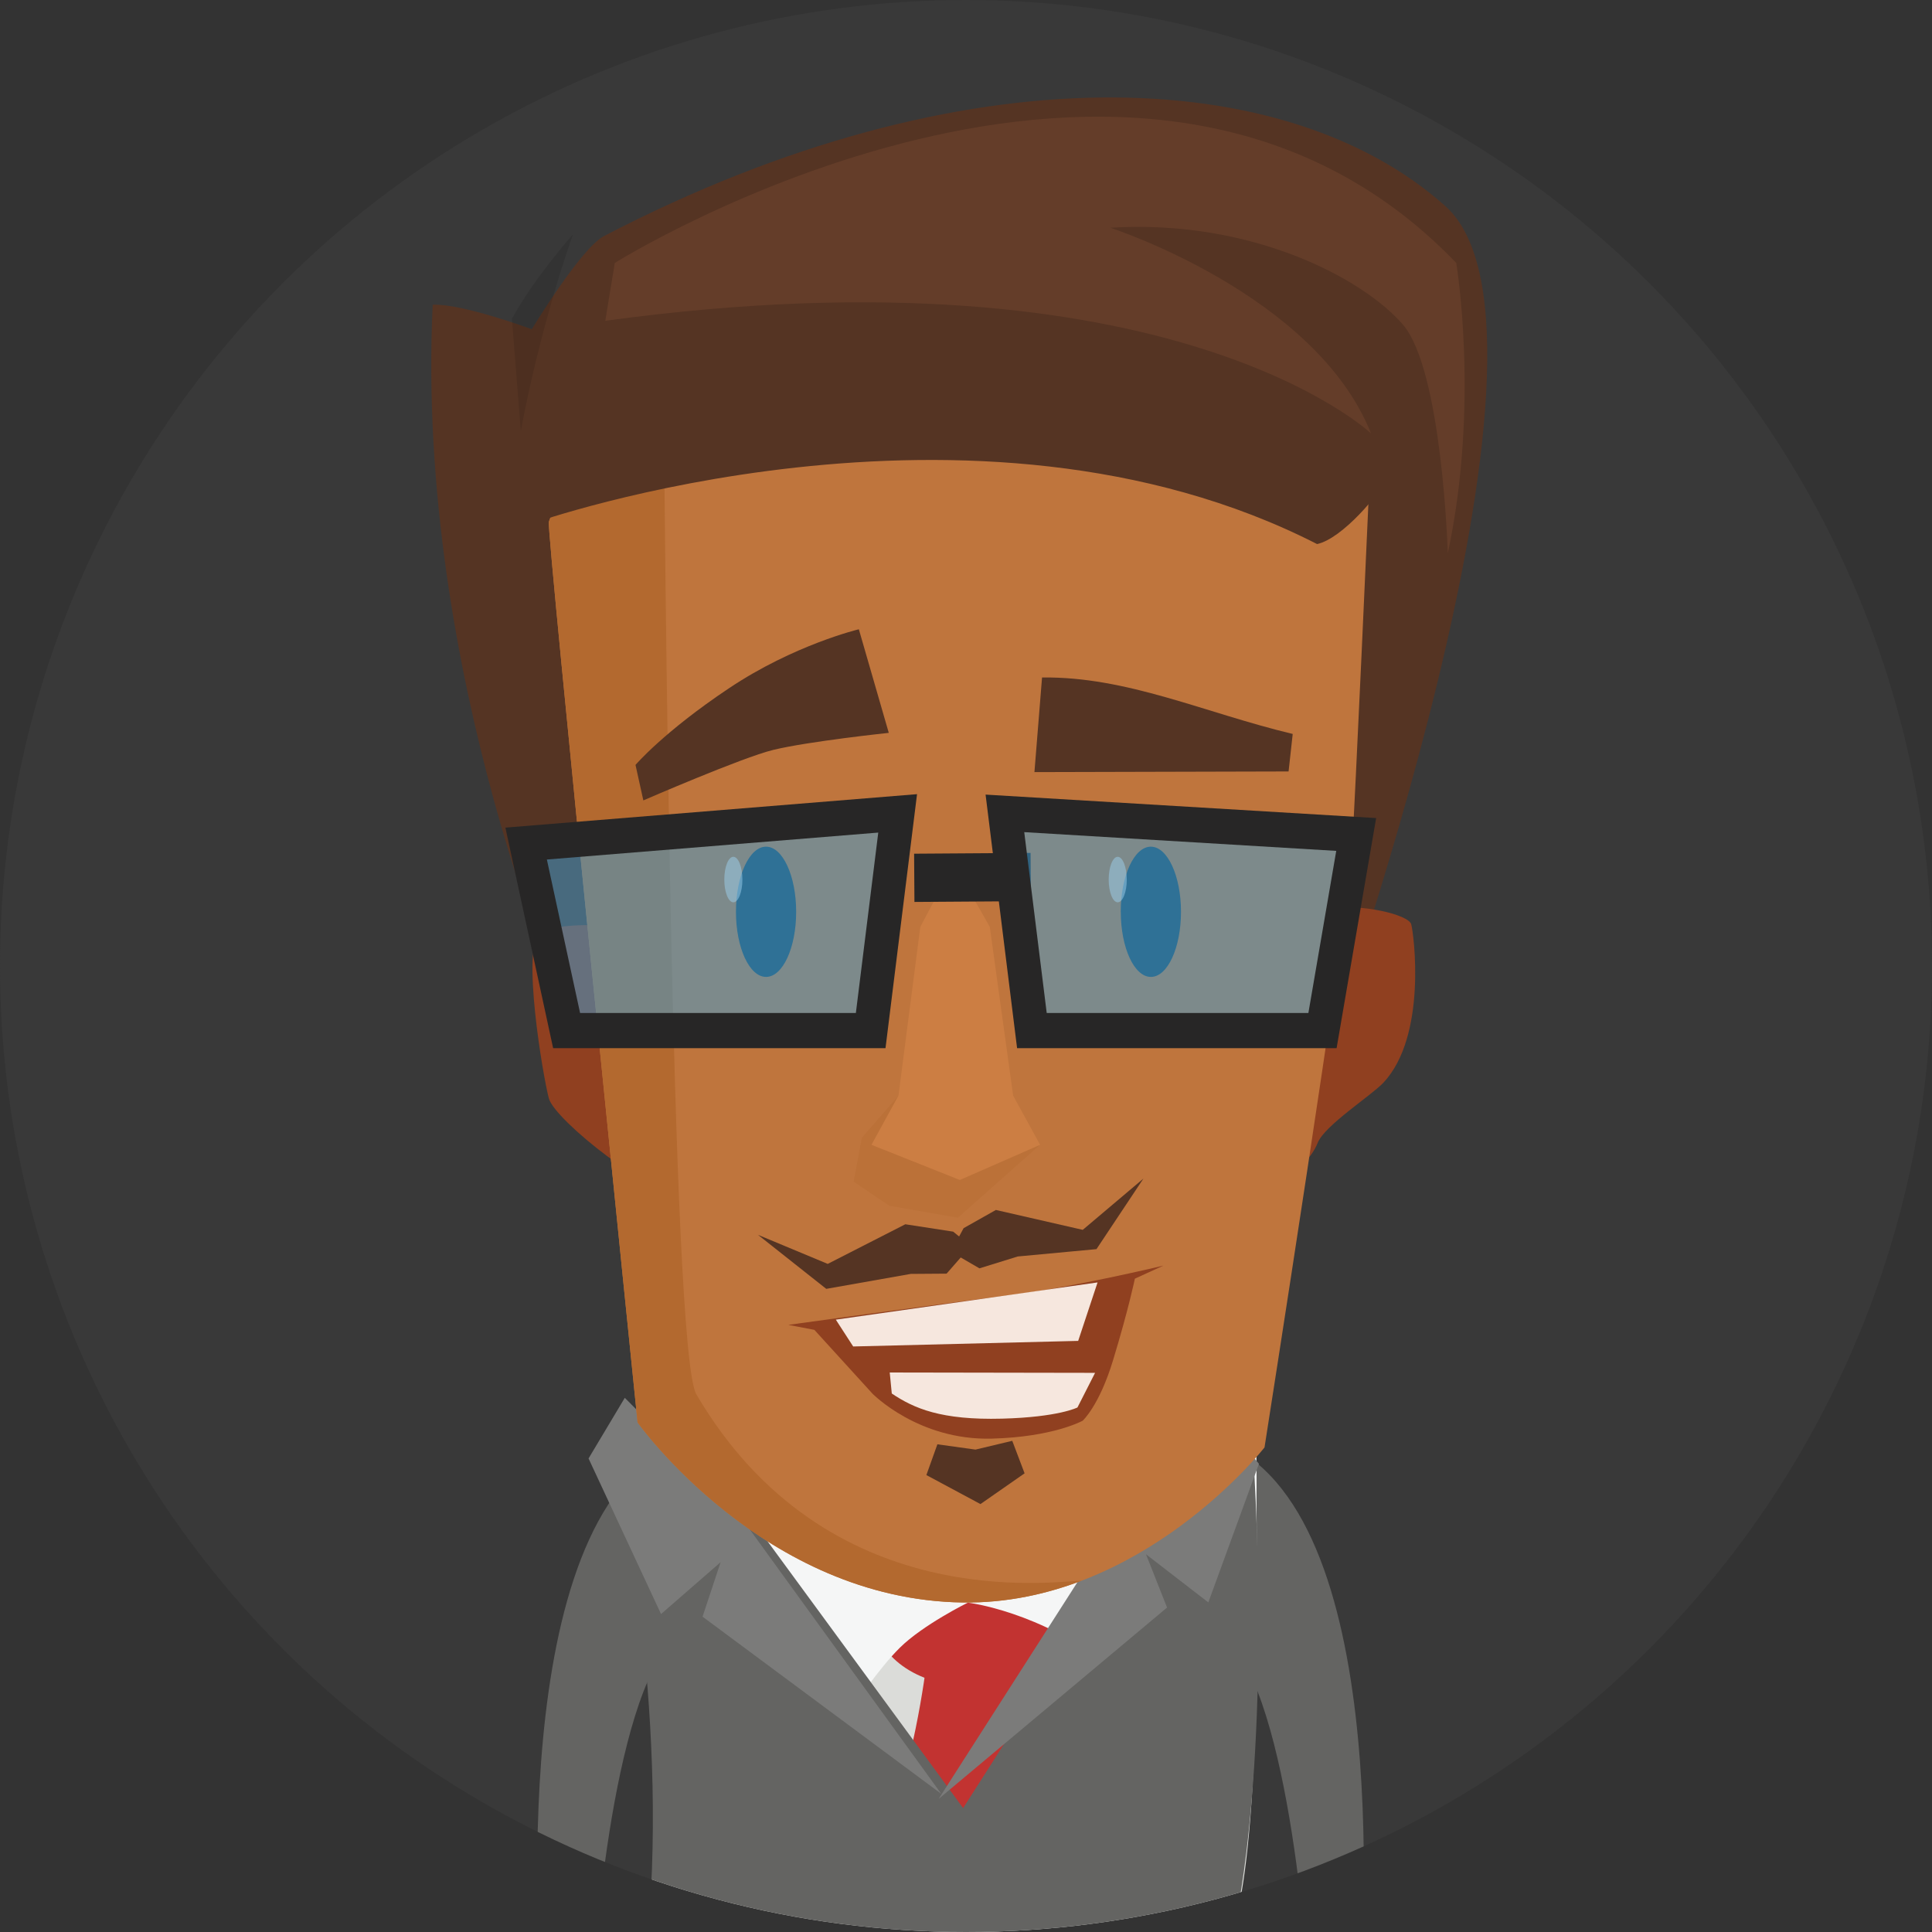 <?xml version="1.0" encoding="UTF-8" standalone="no"?>
<!-- Created with Inkscape (http://www.inkscape.org/) -->

<svg
   xmlns:dc="http://purl.org/dc/elements/1.1/"
   xmlns:cc="http://creativecommons.org/ns#"
   xmlns:rdf="http://www.w3.org/1999/02/22-rdf-syntax-ns#"
   xmlns:svg="http://www.w3.org/2000/svg"
   xmlns="http://www.w3.org/2000/svg"
   xmlns:xlink="http://www.w3.org/1999/xlink"
   xmlns:sodipodi="http://sodipodi.sourceforge.net/DTD/sodipodi-0.dtd"
   xmlns:inkscape="http://www.inkscape.org/namespaces/inkscape"
   width="44.41mm"
   height="44.41mm"
   viewBox="0 0 44.41 44.41"
   version="1.1"
   id="svg3916"
   inkscape:version="0.92.4 (5da689c313, 2019-01-14)"
   sodipodi:docname="avatar4.svg">
  <rect x="0" y="0" width="44.41" height="44.41" fill="#333333" stroke="none"/>
  <defs
     id="defs3910">
    <clipPath
       clipPathUnits="userSpaceOnUse"
       id="clipPath3897">
      <circle
         style="opacity:0.5;vector-effect:none;fill:#4d4d4d;fill-opacity:1;fill-rule:evenodd;stroke:none;stroke-width:0.901;stroke-linecap:butt;stroke-linejoin:bevel;stroke-miterlimit:4;stroke-dasharray:none;stroke-dashoffset:0;stroke-opacity:1;paint-order:markers stroke fill"
         id="circle3899"
         cx="231.519"
         cy="173.949"
         r="22.205" />
    </clipPath>
    <clipPath
       id="SVGID_18_">
      <use
         xlink:href="#SVGID_17_"
         overflow="visible"
         id="use159"
         style="overflow:visible"
         x="0"
         y="0"
         width="100%"
         height="100%" />
    </clipPath>
    <clipPath
       id="SVGID_16_">
      <use
         xlink:href="#SVGID_15_"
         overflow="visible"
         id="use145"
         style="overflow:visible"
         x="0"
         y="0"
         width="100%"
         height="100%" />
    </clipPath>
    <clipPath
       id="SVGID_14_">
      <use
         xlink:href="#SVGID_13_"
         overflow="visible"
         id="use127"
         style="overflow:visible"
         x="0"
         y="0"
         width="100%"
         height="100%" />
    </clipPath>
    <clipPath
       id="SVGID_12_">
      <use
         xlink:href="#SVGID_11_"
         overflow="visible"
         id="use113"
         style="overflow:visible"
         x="0"
         y="0"
         width="100%"
         height="100%" />
    </clipPath>
    <clipPath
       id="SVGID_8_">
      <use
         xlink:href="#SVGID_7_"
         overflow="visible"
         id="use81"
         style="overflow:visible"
         x="0"
         y="0"
         width="100%"
         height="100%" />
    </clipPath>
    <clipPath
       id="SVGID_10_">
      <use
         xlink:href="#SVGID_9_"
         overflow="visible"
         id="use87"
         style="overflow:visible"
         x="0"
         y="0"
         width="100%"
         height="100%" />
    </clipPath>
    <clipPath
       id="SVGID_6_">
      <use
         xlink:href="#SVGID_5_"
         overflow="visible"
         id="use65"
         style="overflow:visible"
         x="0"
         y="0"
         width="100%"
         height="100%" />
    </clipPath>
    <clipPath
       id="SVGID_4_">
      <use
         xlink:href="#SVGID_3_"
         overflow="visible"
         id="use41"
         style="overflow:visible"
         x="0"
         y="0"
         width="100%"
         height="100%" />
    </clipPath>
    <clipPath
       id="SVGID_2_">
      <use
         xlink:href="#SVGID_1_"
         overflow="visible"
         id="use27"
         style="overflow:visible"
         x="0"
         y="0"
         width="100%"
         height="100%" />
    </clipPath>
    <rect
       id="SVGID_1_"
       x="966.646"
       y="591.79"
       width="4.613"
       height="3.18" />
    <rect
       id="SVGID_3_"
       x="936.181"
       y="593.4"
       width="4.507"
       height="1.38" />
    <rect
       id="SVGID_5_"
       x="939.199"
       y="493.74"
       width="27.425"
       height="57.82" />
    <rect
       id="SVGID_7_"
       x="955.934"
       y="527.09"
       width="9.612"
       height="6.04" />
    <rect
       id="SVGID_9_"
       x="955.934"
       y="527.09"
       width="9.612"
       height="6.04" />
    <rect
       id="SVGID_11_"
       x="949.269"
       y="515.29"
       width="0.932"
       height="2.25" />
    <rect
       id="SVGID_13_"
       x="969.08"
       y="515.29"
       width="0.932"
       height="2.25" />
    <rect
       id="SVGID_15_"
       x="941.598"
       y="510.79"
       width="16.566"
       height="16.56" />
    <rect
       id="SVGID_17_"
       x="964.064"
       y="510.79"
       width="16.566"
       height="16.56" />
    <clipPath
       id="SVGID_18_-8">
      <use
         xlink:href="#SVGID_17_-1"
         overflow="visible"
         id="use175"
         style="overflow:visible"
         x="0"
         y="0"
         width="100%"
         height="100%" />
    </clipPath>
    <clipPath
       id="SVGID_16_-1">
      <use
         xlink:href="#SVGID_15_-5"
         overflow="visible"
         id="use161"
         style="overflow:visible"
         x="0"
         y="0"
         width="100%"
         height="100%" />
    </clipPath>
    <clipPath
       id="SVGID_14_-1">
      <use
         xlink:href="#SVGID_13_-6"
         overflow="visible"
         id="use147"
         style="overflow:visible"
         x="0"
         y="0"
         width="100%"
         height="100%" />
    </clipPath>
    <clipPath
       id="SVGID_12_-4">
      <use
         xlink:href="#SVGID_11_-3"
         overflow="visible"
         id="use131"
         style="overflow:visible"
         x="0"
         y="0"
         width="100%"
         height="100%" />
    </clipPath>
    <clipPath
       id="SVGID_10_-2">
      <use
         xlink:href="#SVGID_9_-9"
         overflow="visible"
         id="use117"
         style="overflow:visible"
         x="0"
         y="0"
         width="100%"
         height="100%" />
    </clipPath>
    <clipPath
       id="SVGID_6_-1">
      <use
         xlink:href="#SVGID_5_-4"
         overflow="visible"
         id="use79"
         style="overflow:visible"
         x="0"
         y="0"
         width="100%"
         height="100%" />
    </clipPath>
    <clipPath
       id="SVGID_8_-5">
      <use
         xlink:href="#SVGID_7_-5"
         overflow="visible"
         id="use85"
         style="overflow:visible"
         x="0"
         y="0"
         width="100%"
         height="100%" />
    </clipPath>
    <clipPath
       id="SVGID_4_-3">
      <use
         xlink:href="#SVGID_3_-4"
         overflow="visible"
         id="use43"
         style="overflow:visible"
         x="0"
         y="0"
         width="100%"
         height="100%" />
    </clipPath>
    <clipPath
       id="SVGID_2_-9">
      <use
         xlink:href="#SVGID_1_-1"
         overflow="visible"
         id="use29"
         style="overflow:visible"
         x="0"
         y="0"
         width="100%"
         height="100%" />
    </clipPath>
    <rect
       id="SVGID_1_-1"
       x="963.834"
       y="599.79"
       width="4.611"
       height="3.18" />
    <rect
       id="SVGID_3_-4"
       x="933.368"
       y="601.4"
       width="4.506"
       height="1.38" />
    <rect
       id="SVGID_5_-4"
       x="953.12"
       y="535.09"
       width="9.612"
       height="6.04" />
    <rect
       id="SVGID_7_-5"
       x="953.12"
       y="535.09"
       width="9.612"
       height="6.04" />
    <rect
       id="SVGID_9_-9"
       x="946.456"
       y="523.29"
       width="0.931"
       height="2.25" />
    <rect
       id="SVGID_11_-3"
       x="966.268"
       y="523.29"
       width="0.931"
       height="2.25" />
    <rect
       id="SVGID_13_-6"
       x="936.242"
       y="521.14"
       width="19.148"
       height="10.74" />
    <rect
       id="SVGID_15_-5"
       x="960.918"
       y="521.14"
       width="18.105"
       height="10.74" />
    <rect
       id="SVGID_17_-1"
       x="935.51"
       y="492.52"
       width="3.147"
       height="9.73" />
    <clipPath
       clipPathUnits="userSpaceOnUse"
       id="clipPath1619">
      <circle
         style="opacity:1;vector-effect:none;fill:#ff0000;fill-opacity:0.425;fill-rule:evenodd;stroke:none;stroke-width:0.901;stroke-linecap:butt;stroke-linejoin:bevel;stroke-miterlimit:4;stroke-dasharray:none;stroke-dashoffset:0;stroke-opacity:1;paint-order:markers stroke fill"
         id="circle1621"
         cx="73.327"
         cy="160.173"
         r="22.205" />
    </clipPath>
  </defs>
  <sodipodi:namedview
     id="base"
     pagecolor="#ffffff"
     bordercolor="#666666"
     borderopacity="1.0"
     inkscape:pageopacity="0.0"
     inkscape:pageshadow="2"
     inkscape:zoom="1.979899"
     inkscape:cx="161.04307"
     inkscape:cy="99.537766"
     inkscape:document-units="mm"
     inkscape:current-layer="layer1"
     showgrid="false"
     fit-margin-top="0"
     fit-margin-left="0"
     fit-margin-right="0"
     fit-margin-bottom="0"
     inkscape:window-width="1920"
     inkscape:window-height="1017"
     inkscape:window-x="-8"
     inkscape:window-y="-8"
     inkscape:window-maximized="1" />
  <g
     inkscape:label="Layer 1"
     inkscape:groupmode="layer"
     id="layer1"
     transform="translate(-51.122,-137.968)">
    <circle
       style="opacity:1;vector-effect:none;fill:#393939;fill-opacity:1;fill-rule:evenodd;stroke:none;stroke-width:0.901;stroke-linecap:butt;stroke-linejoin:bevel;stroke-miterlimit:4;stroke-dasharray:none;stroke-dashoffset:0;stroke-opacity:1;paint-order:markers stroke fill"
       id="path4672"
       cx="73.327"
       cy="160.173"
       r="22.205" />
    <g
       id="g1611"
       clip-path="url(#clipPath1619)">
      <path
         id="path2"
         d="m 64.172,161.313 c 0,0 -3.509,-7.82 -3.104,-16.341 0.685,-0.027 2.278,0.564 2.278,0.564 0,0 1.128,-1.865 1.66,-2.142 8.319,-4.325 15.703,-3.938 19.34,-0.688 3.259,2.913 -2.8,19.675 -2.8,19.675 0,0 -11.166,-3.819 -17.374,-1.068"
         style="fill:#553423;stroke-width:0.456"
         inkscape:connector-curvature="0" />
      <path
         id="path4"
         d="m 79.689,171.363 c -0.005,-0.037 -1.339,3.399 -0.391,4.259 1.494,1.356 1.918,7.804 1.902,8.264 -0.027,0.773 1.159,-0.065 1.159,0.261 0,-0.445 0.953,-10.477 -2.67,-12.784"
         style="fill:#646462;stroke-width:0.456"
         inkscape:connector-curvature="0" />
      <path
         id="path6"
         d="m 79.543,186.844 c 0.002,9.3e-4 -0.102,-0.018 0.117,-0.524 0.225,-0.504 0.396,-0.946 0.567,-1.542 0.177,-0.594 0.247,-0.751 0.609,-0.953 0.552,-0.307 1.609,-0.287 1.927,-0.06 0.306,0.237 0.822,1.392 1.039,1.923 0.171,0.554 0.539,1.908 0.444,2.087 -0.115,0.186 -0.534,0.102 -0.534,0.1 -0.008,0.002 -0.189,-0.828 -0.273,-1.121 -0.035,0.007 0.258,1.78 0.26,2.214 -0.022,0.241 -0.526,0.3 -0.571,0.133 -0.098,-0.299 -0.228,-1.473 -0.282,-1.844 -0.071,-0.371 -0.066,-0.372 -0.067,-0.371 -0.055,0.004 0.116,2.229 -0.012,2.66 -4.38e-4,-0.004 -0.441,0.344 -0.68,-0.019 -0.008,-0.001 -0.083,-1.144 -0.142,-1.963 -0.066,-0.821 -0.01,-0.911 -0.051,-0.822 -0.05,0.095 0.04,1.506 -0.161,2.536 -8.94e-4,0 -0.048,0.24 -0.325,0.254 -0.277,0.012 -0.319,-0.19 -0.349,-0.432 -0.035,-0.283 0.066,-0.999 0.02,-1.944 -0.044,-0.945 -0.174,-1.573 -0.177,-1.574 -0.012,-0.005 -0.444,1.111 -0.707,1.355 -0.358,0.306 -0.653,-0.09 -0.652,-0.092"
         style="fill:#bf753d;stroke-width:0.456"
         inkscape:connector-curvature="0" />
      <path
         id="path8"
         d="m 66.255,171.363 c 0.005,-0.037 1.339,3.399 0.391,4.259 -1.494,1.356 -1.918,7.804 -1.902,8.264 0.027,0.773 -1.159,-0.065 -1.159,0.261 0,-0.445 -0.954,-10.477 2.67,-12.784"
         style="fill:#646462;stroke-width:0.456"
         inkscape:connector-curvature="0" />
      <path
         id="path10"
         d="m 66.402,186.844 c -0.002,9.3e-4 0.102,-0.018 -0.117,-0.524 -0.225,-0.504 -0.396,-0.946 -0.567,-1.542 -0.177,-0.594 -0.247,-0.751 -0.609,-0.953 -0.552,-0.307 -1.61,-0.287 -1.927,-0.06 -0.305,0.237 -0.822,1.392 -1.039,1.923 -0.171,0.554 -0.539,1.908 -0.444,2.087 0.116,0.186 0.534,0.102 0.534,0.1 0.007,0.002 0.189,-0.828 0.273,-1.121 0.036,0.007 -0.257,1.78 -0.26,2.214 0.022,0.241 0.526,0.3 0.572,0.133 0.098,-0.299 0.228,-1.473 0.282,-1.844 0.07,-0.371 0.066,-0.372 0.067,-0.371 0.055,0.004 -0.116,2.229 0.012,2.66 4.45e-4,-0.004 0.441,0.344 0.68,-0.019 0.008,-0.001 0.083,-1.144 0.143,-1.963 0.067,-0.821 0.009,-0.911 0.051,-0.822 0.05,0.095 -0.04,1.506 0.161,2.536 8.92e-4,0 0.048,0.24 0.325,0.254 0.277,0.012 0.318,-0.19 0.349,-0.432 0.035,-0.283 -0.066,-0.999 -0.02,-1.944 0.044,-0.945 0.173,-1.573 0.177,-1.574 0.012,-0.005 0.444,1.111 0.707,1.355 0.356,0.306 0.651,-0.09 0.651,-0.092"
         style="fill:#bf753d;stroke-width:0.456"
         inkscape:connector-curvature="0" />
      <path
         id="path12"
         d="m 79.537,181.96 -0.604,3.507 c -0.037,0.222 -0.211,0.373 -0.417,0.43 -1.453,0.403 -4.41,0.729 -7.392,0.962 -2.402,0.188 -4.418,0.094 -5.33,-0.036 -0.284,-0.041 -0.461,-0.406 -0.389,-0.705 l 0.618,-3.218 z"
         style="fill:#505050;stroke-width:0.456"
         inkscape:connector-curvature="0" />
      <path
         id="path14"
         d="m 79.357,182.988 0.18,-1.028 -13.514,0.941 -0.152,0.791 c 4.572,-0.249 9.053,-0.561 13.486,-0.704"
         style="fill:#3e3e3e;stroke-width:0.456"
         inkscape:connector-curvature="0" />
      <path
         id="path16"
         d="m 79.006,185.084 c 0,0 -0.795,4.561 -1.252,6.064 -0.457,1.502 -0.547,1.99 -0.547,1.99 0,0 -0.684,-0.134 -0.718,-0.283 -0.033,-0.149 0.736,-2.571 0.745,-4.786 0.007,-1.772 -0.735,-2.745 -0.735,-2.745 0,0 1.122,-1.123 1.823,-1.186 0.703,-0.062 0.684,0.946 0.684,0.946"
         style="fill:#505050;stroke-width:0.456"
         inkscape:connector-curvature="0" />
      <path
         id="path18"
         d="m 67.586,186.861 c 0,0 -1.023,0.999 -1.812,2.583 -0.79,1.584 -1.419,3.575 -1.419,3.575 l -0.572,0.167 -0.163,-0.255 1.799,-6.853 c 0,0 0.213,-0.98 1.321,-0.498 1.108,0.482 0.847,1.281 0.847,1.281"
         style="fill:#505050;stroke-width:0.456"
         inkscape:connector-curvature="0" />
      <polygon
         id="polygon20"
         points="967.838,597.022 965.029,596.566 964.537,599.396 966.651,599.74 966.804,599.787 "
         style="fill:#8c8c8c"
         transform="matrix(0.446,0,0,0.465,-354.348,-85.666)" />
      <polygon
         id="polygon22"
         points="936.037,596.461 938.815,597.049 938.053,599.829 935.96,599.385 935.341,599.489 "
         style="fill:#8c8c8c"
         transform="matrix(0.446,0,0,0.465,-354.348,-85.666)" />
      <path
         id="path24"
         d="m 78.051,194.511 c 0,0 -0.413,-0.649 -0.744,-1.054 -0.299,-0.366 -0.692,-0.258 -0.692,-0.258 l -0.449,0.346 c 0,0 -0.386,1.032 -0.12,1.175 0.266,0.143 0.809,0.319 1.18,0.264 0.371,-0.054 0.826,-0.473 0.826,-0.473"
         style="fill:#414141;stroke-width:0.456"
         inkscape:connector-curvature="0" />
      <g
         style="opacity:0.2"
         id="g36"
         transform="matrix(0.446,0,0,0.465,-354.348,-85.666)">
        <g
           id="g34">
          <defs
             id="defs27">
            <rect
               height="3.18"
               width="4.611"
               y="599.79"
               x="963.834"
               id="rect1399" />
          </defs>
          <clipPath
             id="clipPath1044">
            <use
               height="100%"
               width="100%"
               y="0"
               x="0"
               style="overflow:visible"
               id="use1042"
               overflow="visible"
               xlink:href="#SVGID_1_-1" />
          </clipPath>
          <path
             style="fill:#010101"
             inkscape:connector-curvature="0"
             id="path32"
             d="m 966.804,599.787 c 0.083,0.097 1.315,1.982 1.315,1.982 0,0 -0.651,0.576 -1.729,0.682 -1.076,0.104 -2.557,-0.207 -2.557,-0.207 0,0 1.953,0.836 2.666,0.713 0.715,-0.122 1.945,-1.065 1.945,-1.065 z"
             clip-path="url(#SVGID_2_-9)" />
        </g>
      </g>
      <path
         id="path38"
         d="m 62.39,194.325 c 0,0 0.523,-0.6 0.922,-0.967 0.36,-0.332 0.73,-0.184 0.73,-0.184 l 0.384,0.389 c 0,0 0.203,1.063 -0.086,1.177 -0.289,0.114 -0.857,0.232 -1.215,0.14 -0.358,-0.092 -0.735,-0.555 -0.735,-0.555"
         style="fill:#414141;stroke-width:0.456"
         inkscape:connector-curvature="0" />
      <g
         style="opacity:0.2"
         id="g50"
         transform="matrix(0.446,0,0,0.465,-354.348,-85.666)">
        <g
           id="g48">
          <defs
             id="defs41">
            <rect
               height="1.38"
               width="4.506"
               y="601.4"
               x="933.368"
               id="rect1408" />
          </defs>
          <clipPath
             id="clipPath1054">
            <use
               height="100%"
               width="100%"
               y="0"
               x="0"
               style="overflow:visible"
               id="use1052"
               overflow="visible"
               xlink:href="#SVGID_3_-4" />
          </clipPath>
          <path
             style="fill:#010101"
             inkscape:connector-curvature="0"
             id="path46"
             d="m 933.714,601.404 c 0,0 0.541,0.635 1.588,0.846 1.048,0.211 2.572,0.049 2.572,0.049 0,0 -2.088,0.637 -2.773,0.443 -0.685,-0.193 -1.734,-1.25 -1.734,-1.25 z"
             clip-path="url(#SVGID_4_-3)" />
        </g>
      </g>
      <path
         id="path52"
         d="m 79.984,171.248 c 0,0 0.103,4.693 -0.069,7.738 -0.131,2.311 -0.378,3.046 -0.378,3.046 l -13.573,0.859 c 0,0 0.167,-1.483 0.213,-2.971 0.096,-3.154 -0.488,-7.525 -0.488,-7.525 z"
         style="fill:#dbdcd9;stroke-width:0.456"
         inkscape:connector-curvature="0" />
      <path
         id="path54"
         d="m 74.028,180.787 c 0.462,-0.088 0.923,-0.181 1.385,-0.273 -0.024,-0.283 -0.046,-0.539 -0.068,-0.745 -0.162,-1.564 -0.722,-3.923 -0.722,-3.923 l -2.165,0.053 c 0,0 -0.223,2.096 -0.79,3.654 -0.154,0.425 -0.381,0.971 -0.628,1.539 1.001,0.033 2.006,-0.116 2.988,-0.305"
         style="fill:#c23331;stroke-width:0.456"
         inkscape:connector-curvature="0" />
      <path
         id="path56"
         d="m 75.594,175.148 c 0,0.87 -0.977,1.576 -2.182,1.576 -1.205,0 -2.182,-0.706 -2.182,-1.576 0,-0.871 0.977,-1.577 2.182,-1.577 1.206,0 2.182,0.706 2.182,1.577"
         style="fill:#c23331;stroke-width:0.456"
         inkscape:connector-curvature="0" />
      <path
         id="path58"
         d="m 65.759,171.74 c 0,0 0.394,2.158 0.942,3.479 0.535,1.288 1.64,3.1 2.785,3.946 0,0 1.389,-2.399 2.32,-3.321 0.535,-0.53 1.564,-1.037 1.564,-1.037 0,0 1.665,0.197 3.26,1.47 1.712,1.366 1.965,2.406 1.965,2.406 0,0 1.259,-3.343 1.358,-4.904 0.098,-1.553 0.033,-2.961 0.033,-2.961 0,0 0.487,-3.38 -7.513,-3.332 -6.63,0.039 -6.713,4.256 -6.713,4.256"
         style="fill:#f5f6f6;stroke-width:0.456"
         inkscape:connector-curvature="0" />
      <path
         id="path60"
         d="m 65.759,170.47 -0.37,1.687 c 0,0 1.16,5.532 0.576,10.734 l 6.797,0.331 0.441,-0.556 0.119,-3.053 -4.557,-6.216 z"
         style="fill:#646462;stroke-width:0.456"
         inkscape:connector-curvature="0" />
      <path
         id="path62"
         d="m 79.537,182.032 c 0,0 0.831,-3.618 0.379,-10.872 l -2.509,1.874 -4.19,6.565 -0.015,3.008 0.451,0.552 z"
         style="fill:#646462;stroke-width:0.456"
         inkscape:connector-curvature="0" />
      <polygon
         id="polygon64"
         points="943.195,560.721 939.459,553.03 941.327,550.032 946.955,555.463 957.638,569.609 945.335,560.851 946.266,558.157 "
         style="fill:#7b7b7a"
         transform="matrix(0.446,0,0,0.465,-354.348,-85.666)" />
      <polygon
         id="polygon66"
         points="971.402,560.146 974.011,553.294 971.216,550.064 967.345,555.117 957.503,569.859 969.275,560.4 968.189,557.766 "
         style="fill:#7b7b7a"
         transform="matrix(0.446,0,0,0.465,-354.348,-85.666)" />
      <path
         id="path68"
         d="m 80.104,160.469 c 0,0 0.613,-1.529 1.409,-1.625 0.947,-0.114 1.987,0.154 2.048,0.369 0.06,0.214 0.371,2.57 -0.642,3.645 -0.276,0.293 -1.345,0.978 -1.506,1.376 -0.16,0.399 -0.555,0.79 -1.186,0.736 -0.696,-0.059 -0.698,-0.728 -0.698,-0.728 z"
         style="fill:#904020;stroke-width:0.456"
         inkscape:connector-curvature="0" />
      <path
         id="path70"
         d="m 67.714,164.836 c 0,0 -0.325,0.386 -0.943,0.538 -0.618,0.152 -2.896,-1.656 -3.032,-2.156 -0.136,-0.5 -0.638,-3.484 -0.205,-3.805 0.434,-0.321 2.918,-0.201 3.538,0.229 0.62,0.431 0.661,4.938 0.661,4.938 z"
         style="fill:#904020;stroke-width:0.456"
         inkscape:connector-curvature="0" />
      <path
         id="path72"
         d="m 63.738,149.962 c -0.063,0.114 2.04,20.702 2.04,20.702 0,0 2.894,4.077 7.477,4.139 4.107,0.055 6.934,-3.564 6.934,-3.564 0,0 1.915,-12.208 2.003,-13.596 0.086,-1.388 0.388,-8.171 0.388,-8.171 0,0 -4.323,-5.1 -10.637,-4.402 -6.929,0.767 -8.204,4.891 -8.204,4.891"
         style="fill:#bf753d;stroke-width:0.456"
         inkscape:connector-curvature="0" />
      <path
         id="path74"
         d="m 67.127,170.015 c -0.585,-0.998 -0.729,-20.774 -0.752,-23.107 -2.125,1.406 -2.637,3.055 -2.637,3.055 -0.063,0.114 2.04,20.702 2.04,20.702 0,0 2.894,4.077 7.477,4.139 0.99,0.014 1.906,-0.188 2.726,-0.5 -0.593,-0.001 -5.845,0.843 -8.855,-4.289"
         style="fill:#b3692f;stroke-width:0.456"
         inkscape:connector-curvature="0" />
      <g
         style="opacity:0.5"
         id="g96"
         transform="matrix(0.446,0,0,0.465,-354.348,-85.666)">
        <g
           id="g94">
          <defs
             id="defs77">
            <rect
               height="6.04"
               width="9.612"
               y="535.09"
               x="953.12"
               id="rect1428" />
          </defs>
          <clipPath
             id="clipPath1075">
            <use
               height="100%"
               width="100%"
               y="0"
               x="0"
               style="overflow:visible"
               id="use1073"
               overflow="visible"
               xlink:href="#SVGID_5_-4" />
          </clipPath>
          <g
             style="opacity:0.7"
             id="g92"
             clip-path="url(#SVGID_6_-1)">
            <g
               id="g90">
              <defs
                 id="defs83">
                <rect
                   height="6.04"
                   width="9.612"
                   y="535.09"
                   x="953.12"
                   id="rect1433" />
              </defs>
              <clipPath
                 id="clipPath1081">
                <use
                   height="100%"
                   width="100%"
                   y="0"
                   x="0"
                   style="overflow:visible"
                   id="use1079"
                   overflow="visible"
                   xlink:href="#SVGID_7_-5" />
              </clipPath>
              <polygon
                 style="fill:#b3692f"
                 id="polygon88"
                 points="953.543,537.179 953.12,539.347 954.962,540.54 958.496,541.13 962.732,537.526 954.043,537.526 955.433,535.093 "
                 clip-path="url(#SVGID_8_-5)" />
            </g>
          </g>
        </g>
      </g>
      <path
         id="path98"
         d="m 65.91,156.365 -0.18,-0.814 c 0,0 0.644,-0.757 2.145,-1.76 1.501,-1.004 2.989,-1.358 2.989,-1.358 l 0.688,2.381 c 0,0 -1.843,0.194 -2.657,0.392 -0.712,0.173 -2.983,1.16 -2.983,1.16"
         style="fill:#553423;stroke-width:0.456"
         inkscape:connector-curvature="0" />
      <path
         id="path100"
         d="m 74.9,155.716 0.175,-2.175 c 1.956,-0.026 3.733,0.812 5.762,1.298 l -0.095,0.862 z"
         style="fill:#553423;stroke-width:0.456"
         inkscape:connector-curvature="0" />
      <path
         id="path102"
         d="m 69.243,168.422 c 0,0 3.14,-0.437 5.063,-0.676 1.458,-0.182 3.559,-0.686 3.559,-0.686 l -0.656,0.3 c 0,0 -0.147,0.711 -0.503,1.879 -0.318,1.046 -0.697,1.386 -0.697,1.386 0,0 -0.668,0.374 -2.086,0.412 -1.689,0.047 -2.745,-1.033 -2.745,-1.033 l -1.336,-1.467 z"
         style="fill:#904020;stroke-width:0.456"
         inkscape:connector-curvature="0" />
      <polygon
         id="polygon104"
         points="964.694,547.218 953.098,547.494 952.203,546.168 965.693,544.328 "
         style="fill:#f6e7de"
         transform="matrix(0.446,0,0,0.465,-354.348,-85.666)" />
      <path
         id="path106"
         d="m 76.294,169.525 -0.405,0.796 c 0,0 -0.434,0.223 -1.733,0.257 -1.401,0.037 -2.026,-0.236 -2.535,-0.578 l -0.047,-0.483 z"
         style="fill:#f6e7de;stroke-width:0.456"
         inkscape:connector-curvature="0" />
      <path
         id="path108"
         d="m 63.396,149.988 c 0,0 10.087,-3.559 18.001,0.486 0.582,-0.122 1.473,-1.193 1.577,-1.483 1.875,-5.188 -4.244,-8.121 -13.061,-6.283 -7.914,1.65 -6.518,7.28 -6.518,7.28"
         style="fill:#553423;stroke-width:0.456"
         inkscape:connector-curvature="0" />
      <path
         id="path110"
         d="m 65.035,145.343 0.219,-1.331 c 0,0 12.087,-7.564 19.342,0 0,0 0.543,3.236 -0.194,6.674 0,0 -0.126,-4.207 -1.033,-5.258 -0.907,-1.052 -3.468,-2.427 -6.725,-2.225 0,0 4.719,1.523 5.993,4.728 0,0 -4.597,-4.365 -17.601,-2.589"
         style="fill:#643d29;stroke-width:0.456"
         inkscape:connector-curvature="0" />
      <path
         id="path112"
         d="m 68.039,158.927 c 0,-0.827 0.309,-1.497 0.692,-1.497 0.382,4.6e-4 0.692,0.671 0.692,1.497 4.47e-4,0.827 -0.309,1.497 -0.692,1.497 -0.382,0 -0.692,-0.67 -0.692,-1.497"
         style="fill:#224352;stroke-width:0.456"
         inkscape:connector-curvature="0" />
      <g
         style="opacity:0.5"
         id="g124"
         transform="matrix(0.446,0,0,0.465,-354.348,-85.666)">
        <g
           id="g122">
          <defs
             id="defs115">
            <rect
               height="2.25"
               width="0.931"
               y="523.29"
               x="946.456"
               id="rect1451" />
          </defs>
          <clipPath
             id="clipPath1100">
            <use
               height="100%"
               width="100%"
               y="0"
               x="0"
               style="overflow:visible"
               id="use1098"
               overflow="visible"
               xlink:href="#SVGID_9_-9" />
          </clipPath>
          <path
             style="fill:#ffffff"
             inkscape:connector-curvature="0"
             id="path120"
             d="m 946.456,524.413 c 0,-0.621 0.208,-1.125 0.465,-1.125 0.258,10e-4 0.467,0.504 0.467,1.125 0,0.621 -0.209,1.124 -0.466,1.124 -0.257,0 -0.466,-0.503 -0.466,-1.124"
             clip-path="url(#SVGID_10_-2)" />
        </g>
      </g>
      <path
         id="path126"
         d="m 76.884,158.927 c 0,-0.827 0.309,-1.497 0.692,-1.497 0.382,4.6e-4 0.693,0.671 0.693,1.497 0,0.827 -0.309,1.497 -0.692,1.497 -0.383,0 -0.692,-0.67 -0.692,-1.497"
         style="fill:#224352;stroke-width:0.456"
         inkscape:connector-curvature="0" />
      <g
         style="opacity:0.5"
         id="g138"
         transform="matrix(0.446,0,0,0.465,-354.348,-85.666)">
        <g
           id="g136">
          <defs
             id="defs129">
            <rect
               height="2.25"
               width="0.931"
               y="523.29"
               x="966.268"
               id="rect1460" />
          </defs>
          <clipPath
             id="clipPath1110">
            <use
               height="100%"
               width="100%"
               y="0"
               x="0"
               style="overflow:visible"
               id="use1108"
               overflow="visible"
               xlink:href="#SVGID_11_-3" />
          </clipPath>
          <path
             style="fill:#ffffff"
             inkscape:connector-curvature="0"
             id="path134"
             d="m 966.267,524.413 c 0,-0.621 0.208,-1.125 0.465,-1.125 0.258,10e-4 0.466,0.504 0.467,1.125 0,0.621 -0.209,1.124 -0.466,1.124 -0.257,0 -0.466,-0.503 -0.466,-1.124"
             clip-path="url(#SVGID_12_-4)" />
        </g>
      </g>
      <polygon
         id="polygon140"
         points="954.043,537.526 955.433,535.093 956.558,526.752 958.288,523.624 960.139,526.752 961.342,535.093 962.732,537.526 958.595,539.264 "
         style="fill:#cc7e43"
         transform="matrix(0.446,0,0,0.465,-354.348,-85.666)" />
      <line
         id="line142"
         y2="158.146"
         x2="72.138"
         y1="158.128"
         x1="74.815"
         stroke-miterlimit="10"
         style="fill:none;stroke:#272626;stroke-width:1.109;stroke-miterlimit:10" />
      <g
         style="opacity:0.5"
         id="g154"
         transform="matrix(0.446,0,0,0.465,-354.348,-85.666)">
        <g
           id="g152">
          <defs
             id="defs145">
            <rect
               height="10.74"
               width="19.148"
               y="521.14"
               x="936.242"
               id="rect1470" />
          </defs>
          <clipPath
             id="clipPath1121">
            <use
               height="100%"
               width="100%"
               y="0"
               x="0"
               style="overflow:visible"
               id="use1119"
               overflow="visible"
               xlink:href="#SVGID_13_-6" />
          </clipPath>
          <polygon
             style="fill:#3ba0d9"
             id="polygon150"
             points="938.328,531.878 936.242,522.634 955.39,521.141 954,531.878 "
             clip-path="url(#SVGID_14_-1)" />
        </g>
      </g>
      <polygon
         id="polygon156"
         points="936.242,522.634 955.39,521.141 954,531.878 938.328,531.878 "
         stroke-miterlimit="10"
         style="fill:none;stroke:#272626;stroke-width:1.738;stroke-miterlimit:10"
         transform="matrix(0.446,0,0,0.465,-354.348,-85.666)" />
      <g
         style="opacity:0.5"
         id="g168"
         transform="matrix(0.446,0,0,0.465,-354.348,-85.666)">
        <g
           id="g166">
          <defs
             id="defs159">
            <rect
               height="10.74"
               width="18.105"
               y="521.14"
               x="960.918"
               id="rect1479" />
          </defs>
          <clipPath
             id="clipPath1131">
            <use
               height="100%"
               width="100%"
               y="0"
               x="0"
               style="overflow:visible"
               id="use1129"
               overflow="visible"
               xlink:href="#SVGID_15_-5" />
          </clipPath>
          <polygon
             style="fill:#3ba0d9"
             id="polygon164"
             points="962.309,531.878 960.918,521.141 979.023,522.184 977.286,531.878 "
             clip-path="url(#SVGID_16_-1)" />
        </g>
      </g>
      <polygon
         id="polygon170"
         points="960.918,521.141 979.023,522.184 977.286,531.878 962.309,531.878 "
         stroke-miterlimit="10"
         style="fill:none;stroke:#272626;stroke-width:1.738;stroke-miterlimit:10"
         transform="matrix(0.446,0,0,0.465,-354.348,-85.666)" />
      <g
         style="opacity:0.1"
         id="g182"
         transform="matrix(0.446,0,0,0.465,-354.348,-85.666)">
        <g
           id="g180">
          <defs
             id="defs173">
            <rect
               height="9.73"
               width="3.147"
               y="492.52"
               x="935.51"
               id="rect1488" />
          </defs>
          <clipPath
             id="clipPath1141">
            <use
               height="100%"
               width="100%"
               y="0"
               x="0"
               style="overflow:visible"
               id="use1139"
               overflow="visible"
               xlink:href="#SVGID_17_-1" />
          </clipPath>
          <path
             style="fill:#010101"
             inkscape:connector-curvature="0"
             id="path178"
             d="m 935.51,496.683 0.459,5.565 c 0,0 0.826,-4.605 2.688,-9.732 0,0 -1.949,2.086 -3.147,4.167"
             clip-path="url(#SVGID_18_-8)" />
        </g>
      </g>
      <polygon
         id="polygon184"
         points="955.785,541.453 951.786,543.412 948.191,541.975 951.71,544.646 956.064,543.907 957.912,543.894 959.159,542.526 958.253,541.818 "
         style="fill:#553423"
         transform="matrix(0.446,0,0,0.465,-354.348,-85.666)" />
      <polygon
         id="polygon186"
         points="960.453,540.746 964.93,541.729 968.057,539.194 965.637,542.682 961.581,543.045 959.605,543.632 958.131,542.811 958.79,541.645 "
         style="fill:#553423"
         transform="matrix(0.446,0,0,0.465,-354.348,-85.666)" />
      <polygon
         id="polygon188"
         points="961.932,553.765 961.297,552.158 959.401,552.592 957.438,552.33 956.87,553.851 959.658,555.285 "
         style="fill:#553423"
         transform="matrix(0.446,0,0,0.465,-354.348,-85.666)" />
    </g>
  </g>
</svg>
